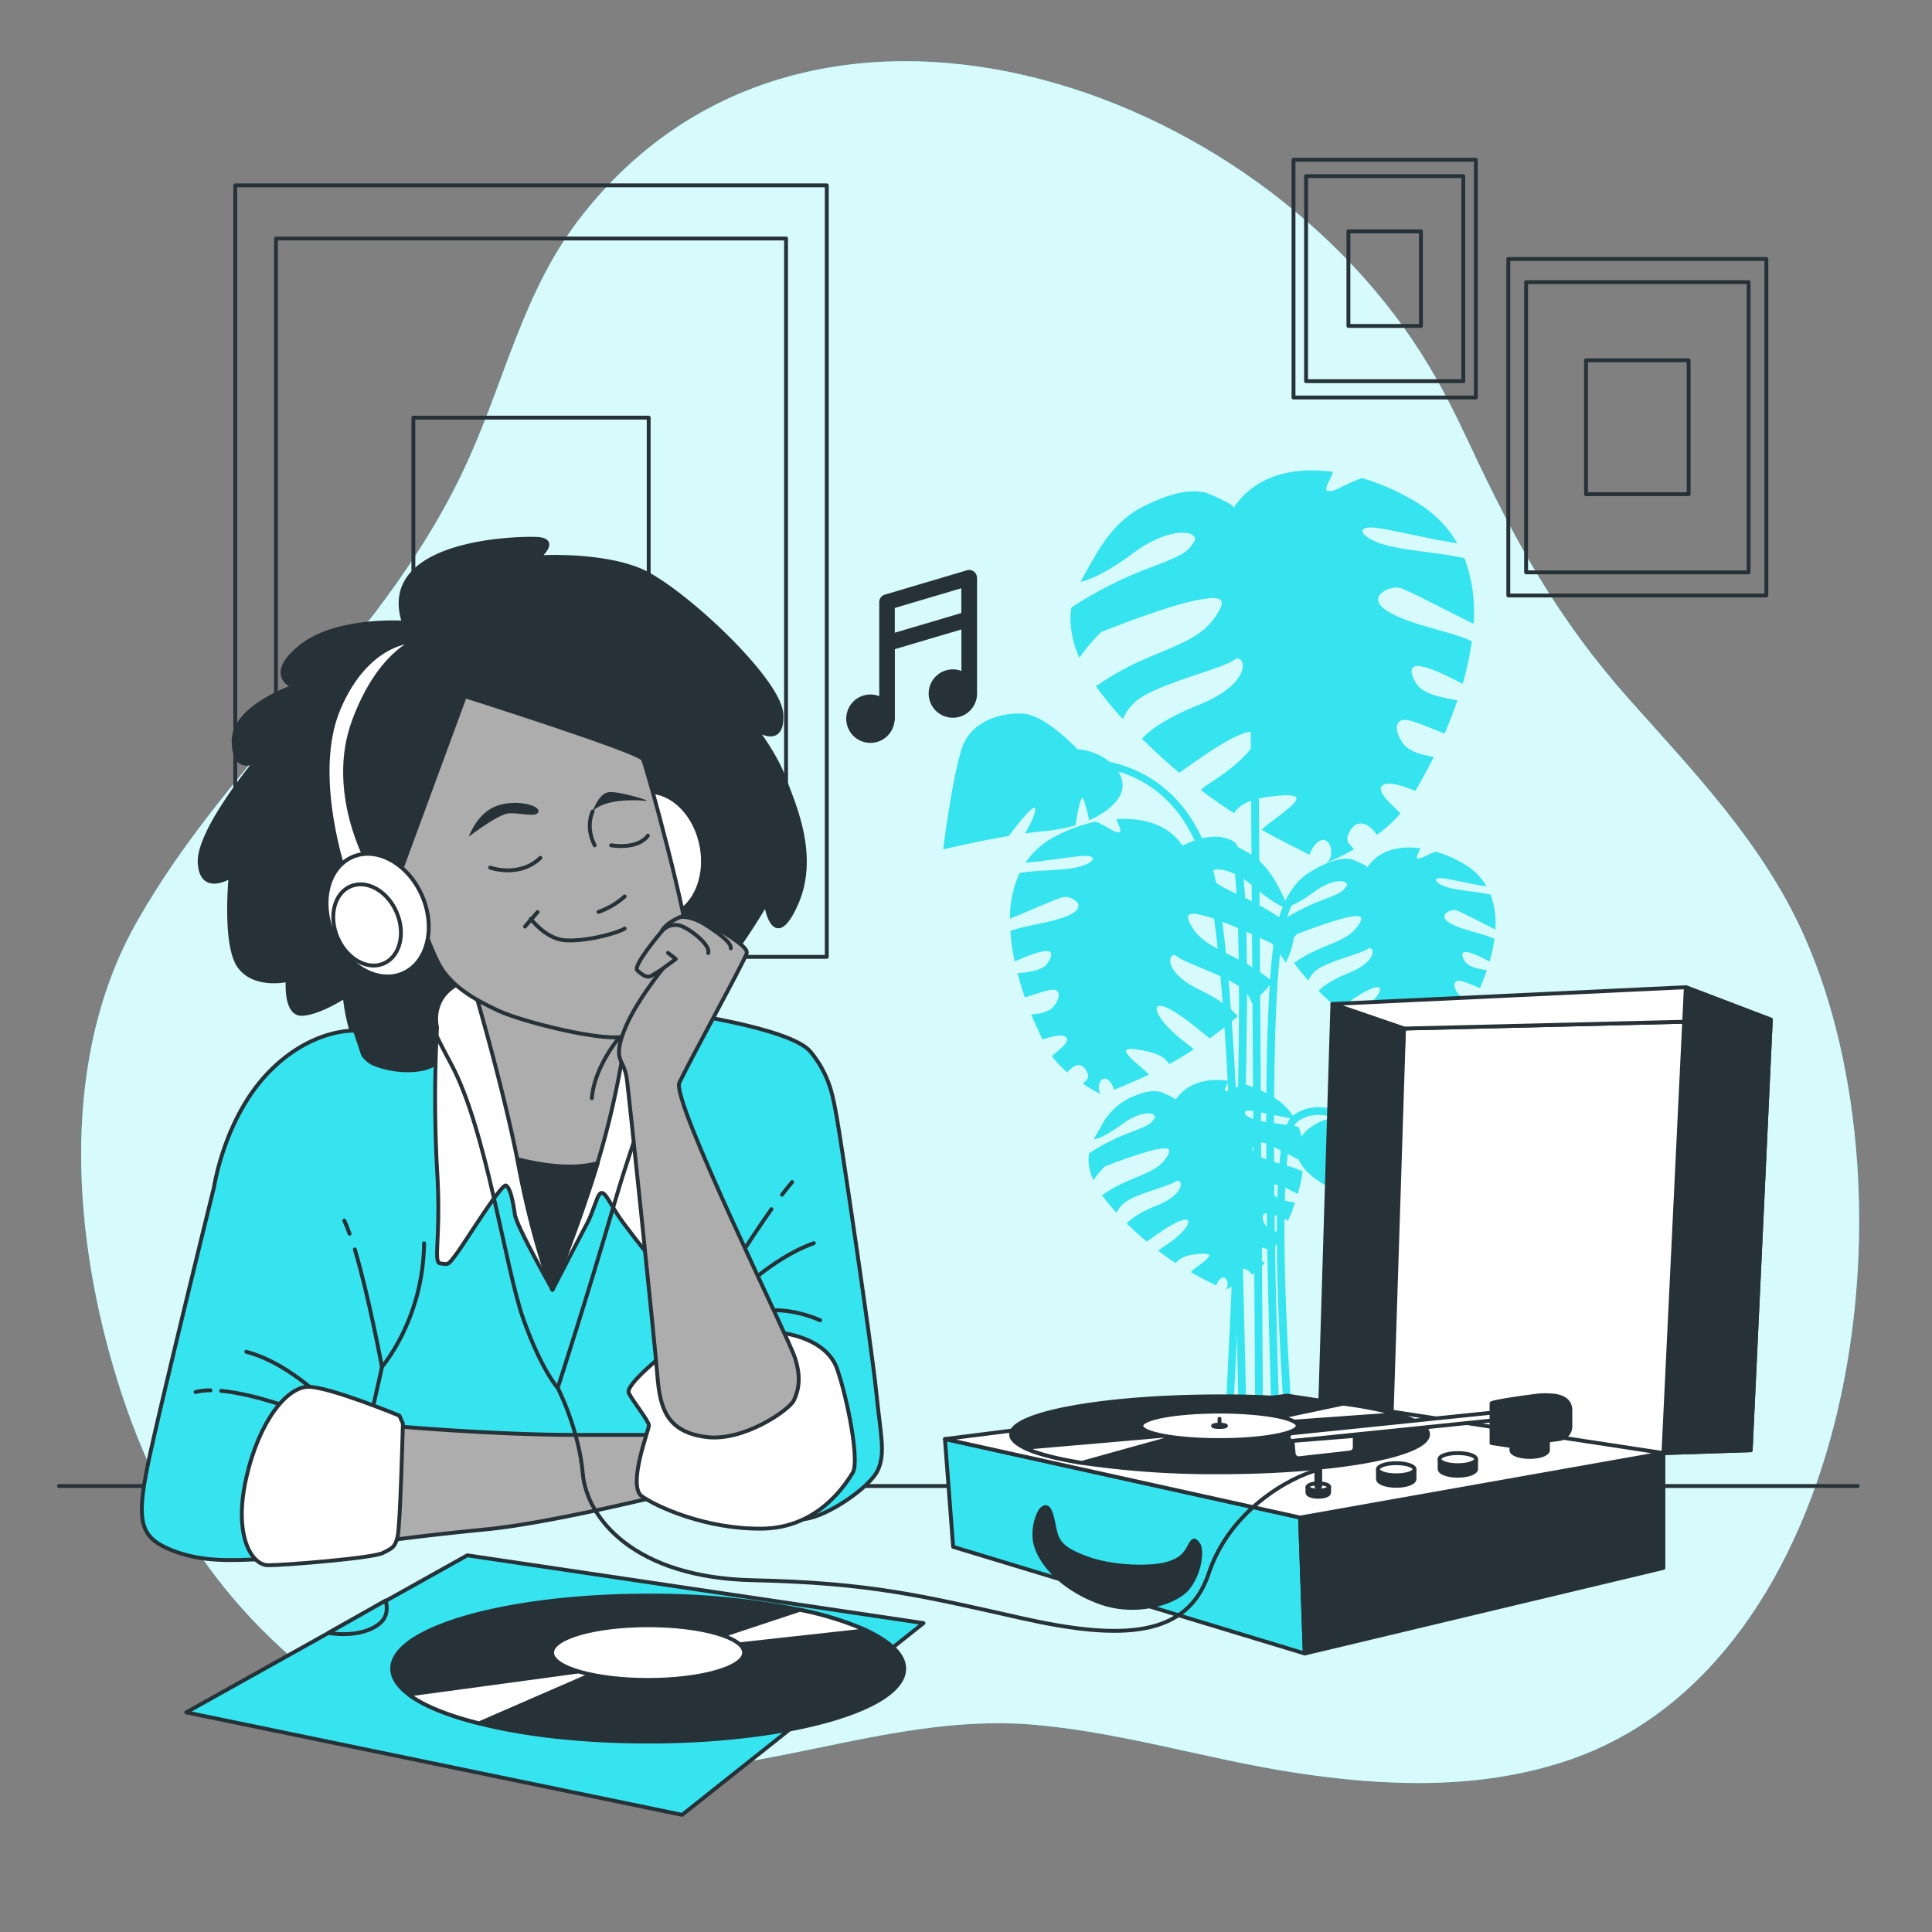 <svg xmlns="http://www.w3.org/2000/svg" viewBox="0 0 500 500"><rect x="0" y="0" width="500" height="500" fill="#808080" stroke="none"/><g id="freepik--background-simple--inject-125"><path d="M380.34,115c-3.2-6.85-6.55-13.6-10.36-20C326,20.82,208-19.57,149.6,57.11c-13.93,18.28-18.78,40.36-28.15,61.32C100.13,166.1,60.3,194.6,35.32,238.74,16,273,18.54,316.81,29.34,353.8c11.74,40.2,32.39,68.27,65.43,89.61,37,23.92,76.65,17.28,116.68,9,18-3.75,36.56-7.57,55-6.14,23.05,1.79,45.8,9,68.67,12.5,23.78,3.64,48.45,4.51,71.36-3.43,73.36-25.43,90.74-144.58,60.57-212.83-10.68-24.16-28.77-42.8-45.58-61.71C403.3,160.35,392.18,140.37,380.34,115Z" style="fill:#35E4EF"></path><path d="M380.34,115c-3.2-6.85-6.55-13.6-10.36-20C326,20.82,208-19.57,149.6,57.11c-13.93,18.28-18.78,40.36-28.15,61.32C100.13,166.1,60.3,194.6,35.32,238.74,16,273,18.54,316.81,29.34,353.8c11.74,40.2,32.39,68.27,65.43,89.61,37,23.92,76.65,17.28,116.68,9,18-3.75,36.56-7.57,55-6.14,23.05,1.79,45.8,9,68.67,12.5,23.78,3.64,48.45,4.51,71.36-3.43,73.36-25.43,90.74-144.58,60.57-212.83-10.68-24.16-28.77-42.8-45.58-61.71C403.3,160.35,392.18,140.37,380.34,115Z" style="fill:#fff;opacity:0.8"></path></g><g id="freepik--Table--inject-125"><line x1="15.25" y1="384.58" x2="480.78" y2="384.58" style="fill:none;stroke:#263238;stroke-linecap:round;stroke-linejoin:round"></line></g><g id="freepik--Pictures--inject-125"><rect x="60.88" y="47.97" width="153.09" height="199.66" style="fill:none;stroke:#263238;stroke-linecap:round;stroke-linejoin:round"></rect><rect x="71.42" y="61.72" width="132.01" height="172.17" style="fill:none;stroke:#263238;stroke-linecap:round;stroke-linejoin:round"></rect><rect x="106.98" y="108.09" width="60.9" height="79.42" style="fill:none;stroke:#263238;stroke-linecap:round;stroke-linejoin:round"></rect><rect x="390.35" y="67.02" width="66.78" height="87.09" style="fill:none;stroke:#263238;stroke-linecap:round;stroke-linejoin:round"></rect><rect x="394.95" y="73.02" width="57.59" height="75.1" style="fill:none;stroke:#263238;stroke-linecap:round;stroke-linejoin:round"></rect><rect x="410.46" y="93.25" width="26.56" height="34.64" style="fill:none;stroke:#263238;stroke-linecap:round;stroke-linejoin:round"></rect><rect x="334.76" y="41.34" width="47.19" height="61.54" style="fill:none;stroke:#263238;stroke-linecap:round;stroke-linejoin:round"></rect><rect x="338.01" y="45.58" width="40.69" height="53.07" style="fill:none;stroke:#263238;stroke-linecap:round;stroke-linejoin:round"></rect><rect x="348.97" y="59.87" width="18.77" height="24.48" style="fill:none;stroke:#263238;stroke-linecap:round;stroke-linejoin:round"></rect></g><g id="freepik--Plant--inject-125"><path d="M293.19,143.21c10.23-7.61,17.63-5.61,15.79-2.94s-2.1,3.17-13,7.27a103.46,103.46,0,0,0-18.7,9.67,16.93,16.93,0,0,0-.26,3.2,25.41,25.41,0,0,0,2.33,9.82,48.84,48.84,0,0,1,5.61-6.65s14.9-6,23.18-7.9,9.74-.9,6.34,4-8.2,6.68-17,10.35a74.38,74.38,0,0,0-13.85,7.57,83.53,83.53,0,0,0,7,8.52,12,12,0,0,1,5.23-5.93c6.11-3.77,20.67-7.25,23.48-9.39s5.78,5.68-9.12,11.63c-8.68,3.47-12.78,6.68-14.7,8.75q5,4.91,9.69,8.83c1.52-1.11,3.64-2.59,6.55-4.58,15.3-10.41,16.38-5.65,9.68.84-4.57,4.42-9,6.53-10.68,8.16,3,2.29,5.9,4.28,8.59,6,1.06-1.52,3.12-3.49,9-4.23,10.75-1.36,7.93,1,1.28,6a30.26,30.26,0,0,0-3.1,2.54c3.71,2.11,6.81,3.66,9.07,4.8l3.34,1.68a7,7,0,0,1,1.94-3.15c3.34-2.87,5,3.85,2.27,5.28a69,69,0,0,0,7.21-3.51c-.84-1.48-2.51-1.82-1.17-4.46,1.59-3.16,4.55-3.08,7.14.68a33.49,33.49,0,0,0,6.1-5.55c-2.46-2.58-6-5.37-4.86-7s5.37-.13,8.72,1.17c1.61-2.72,3.23-5.69,4.79-8.83-2.79-.39-6.39-1.29-7.89-3.34-2.62-3.58-2-6.3.46-6.21,1.9.06,6.64,2.12,10.19,3.58,1.21-2.8,2.33-5.69,3.33-8.63-3.91-.76-9.17-1.48-10.93-4.82-2.8-5.33.69-5.45,11-.11.46.24.89.45,1.31.64a77.14,77.14,0,0,0,2.35-11c-5-2.41-13.3-3.67-19.74-6.66-9.31-4.31-1.72-7.78,1-7.18,2,.44,13,6.33,19.19,9.31a39.69,39.69,0,0,0-2.34-16.95c-5.42-1.31-14.27-1.93-19.45-3.16-7.41-1.75-10-5.83-2.33-4.56,5.42.89,14.77,3.16,19.9,3.81a29.51,29.51,0,0,0-9.5-9.92,58.25,58.25,0,0,0-15.13-6.91c-3.67,1.23-6.74,3.26-8.13,3.35-2.5.16-.16-2.49.41-4.46a2.48,2.48,0,0,1,.2-.5c-10-1.36-20,.67-25.75,9.34.56-.83-6.67-3.83-7.16-3.94-5.4-1.3-11.18,1.13-16,3.46-5.61,2.7-9.64,7.62-12.68,12.93-1.25,2.17-2.58,4.37-3.7,6.66C281.31,150.23,285.59,148.86,293.19,143.21Z" style="fill:#35E4EF"></path><path d="M340,230.9c5.46-4.07,9.41-3,8.43-1.57s-1.12,1.69-6.91,3.88a55.55,55.55,0,0,0-10,5.16,9.7,9.7,0,0,0-.13,1.71,13.59,13.59,0,0,0,1.24,5.25,25.79,25.79,0,0,1,3-3.55A120,120,0,0,1,348,237.56c4.43-1,5.2-.48,3.38,2.11s-4.37,3.57-9.1,5.53a39.34,39.34,0,0,0-7.39,4,44.5,44.5,0,0,0,3.75,4.55,6.38,6.38,0,0,1,2.79-3.17c3.26-2,11-3.87,12.54-5s3.08,3-4.87,6.21c-4.64,1.85-6.83,3.56-7.85,4.67,1.76,1.75,3.49,3.31,5.17,4.71.81-.59,1.94-1.38,3.5-2.44,8.17-5.56,8.74-3,5.17.45-2.44,2.36-4.83,3.48-5.7,4.36,1.61,1.22,3.14,2.28,4.58,3.21.57-.81,1.67-1.86,4.78-2.26,5.75-.73,4.24.55.69,3.21a16.66,16.66,0,0,0-1.66,1.36c2,1.13,3.64,2,4.85,2.56l1.78.9a3.65,3.65,0,0,1,1-1.68c1.79-1.53,2.69,2.05,1.22,2.82a37.71,37.71,0,0,0,3.84-1.88c-.44-.78-1.33-1-.62-2.38.85-1.69,2.43-1.64,3.81.36a17.47,17.47,0,0,0,3.26-3c-1.31-1.38-3.2-2.87-2.59-3.76s2.86-.07,4.65.63c.86-1.45,1.73-3,2.56-4.72-1.49-.21-3.41-.68-4.21-1.78-1.4-1.91-1.08-3.36.24-3.32,1,0,3.54,1.13,5.44,1.91.65-1.49,1.25-3,1.78-4.6-2.09-.41-4.9-.79-5.83-2.58-1.5-2.84.36-2.91,5.85-.06l.7.35a41,41,0,0,0,1.25-5.87c-2.67-1.28-7.1-2-10.54-3.55-5-2.3-.92-4.15.53-3.84,1.09.24,7,3.38,10.25,5a21.21,21.21,0,0,0-1.25-9.05c-2.9-.7-7.62-1-10.39-1.69-4-.94-5.34-3.11-1.24-2.44,2.89.48,7.88,1.69,10.62,2a15.74,15.74,0,0,0-5.07-5.3,31.17,31.17,0,0,0-8.08-3.69c-2,.66-3.6,1.74-4.34,1.79-1.33.09-.08-1.33.22-2.38a1.09,1.09,0,0,1,.11-.27c-5.34-.72-10.66.36-13.75,5,.3-.45-3.56-2-3.83-2.11-2.88-.69-6,.61-8.54,1.85a16.37,16.37,0,0,0-6.78,6.91c-.66,1.16-1.37,2.33-2,3.55C333.61,234.65,335.9,233.92,340,230.9Z" style="fill:#35E4EF"></path><path d="M290.32,291c5.46-4.06,9.41-3,8.43-1.56s-1.12,1.69-6.91,3.88a55.55,55.55,0,0,0-10,5.16,8.84,8.84,0,0,0-.13,1.71,13.63,13.63,0,0,0,1.24,5.25,25.66,25.66,0,0,1,3-3.56,121.36,121.36,0,0,1,12.38-4.21c4.42-1,5.2-.49,3.38,2.11s-4.38,3.57-9.1,5.53a39.34,39.34,0,0,0-7.39,4A43.31,43.31,0,0,0,289,313.9a6.4,6.4,0,0,1,2.79-3.16c3.26-2,11-3.87,12.54-5s3.08,3-4.87,6.21c-4.64,1.85-6.83,3.56-7.85,4.67,1.76,1.75,3.49,3.31,5.17,4.71.81-.59,1.94-1.38,3.5-2.44,8.17-5.56,8.74-3,5.16.45-2.43,2.36-4.82,3.48-5.7,4.35q2.43,1.83,4.59,3.22c.56-.81,1.67-1.87,4.78-2.26,5.74-.73,4.24.55.69,3.21a16.66,16.66,0,0,0-1.66,1.36c2,1.13,3.64,2,4.84,2.56l1.79.9a3.65,3.65,0,0,1,1-1.68c1.78-1.53,2.69,2.05,1.22,2.82a37.71,37.71,0,0,0,3.84-1.88c-.44-.79-1.33-1-.62-2.38.85-1.69,2.43-1.64,3.81.36a17.47,17.47,0,0,0,3.26-3c-1.31-1.38-3.2-2.87-2.59-3.76s2.86-.07,4.65.63c.86-1.46,1.73-3,2.56-4.72-1.49-.21-3.41-.69-4.22-1.78-1.39-1.91-1.07-3.37.25-3.32,1,0,3.54,1.13,5.44,1.91.65-1.49,1.25-3,1.78-4.61-2.09-.4-4.9-.79-5.84-2.57-1.49-2.84.37-2.91,5.86-.06l.69.35a41,41,0,0,0,1.26-5.87c-2.67-1.29-7.1-2-10.54-3.55-5-2.3-.92-4.16.53-3.84,1.08.24,6.95,3.38,10.25,5a21.26,21.26,0,0,0-1.26-9.06c-2.89-.69-7.61-1-10.38-1.68-4-.94-5.34-3.11-1.25-2.44,2.9.48,7.89,1.69,10.63,2a15.74,15.74,0,0,0-5.07-5.3,31.33,31.33,0,0,0-8.08-3.69c-2,.66-3.6,1.74-4.34,1.79-1.33.09-.09-1.33.22-2.38a1.08,1.08,0,0,1,.1-.27c-5.33-.72-10.65.36-13.74,5,.29-.45-3.56-2-3.83-2.11-2.88-.69-6,.61-8.54,1.85a16.41,16.41,0,0,0-6.78,6.9c-.66,1.16-1.37,2.34-2,3.56C284,294.76,286.27,294,290.32,291Z" style="fill:#35E4EF"></path><path d="M324.39,229.42c-6.83-5.87-12.14-4.82-11-2.85s1.32,2.33,8.76,5.76a73,73,0,0,1,12.7,7.74,12.27,12.27,0,0,1,0,2.27,17.88,17.88,0,0,1-2.13,6.8,33.85,33.85,0,0,0-3.62-5s-10.2-4.93-15.94-6.71-6.82-1.12-4.66,2.47,5.45,5.11,11.5,8.14a51.71,51.71,0,0,1,9.38,6,60.37,60.37,0,0,1-5.36,5.66,8.52,8.52,0,0,0-3.4-4.44c-4.11-3-14.2-6.12-16.08-7.77s-4.35,3.71,5.86,8.64c5.94,2.87,8.67,5.33,9.92,6.89-2.49,2.14-4.92,4.05-7.26,5.74-1-.86-2.44-2-4.39-3.55-10.27-8.09-11.26-4.79-6.86.11,3,3.34,6,5.05,7.12,6.28-2.24,1.46-4.37,2.72-6.35,3.82-.67-1.12-2-2.61-6.1-3.43-7.51-1.49-5.64.33-1.21,4.18a20.43,20.43,0,0,1,2.07,1.95c-2.72,1.3-5,2.23-6.63,2.92l-2.44,1a4.83,4.83,0,0,0-1.21-2.32c-2.21-2.19-3.73,2.46-1.86,3.61a47.89,47.89,0,0,1-4.9-2.83c.66-1,1.85-1.16,1-3.09-1-2.3-3.05-2.39-5.06.13a23.86,23.86,0,0,1-4-4.21c1.86-1.7,4.5-3.49,3.77-4.72s-3.77-.36-6.19.39c-1-2-2-4.17-2.94-6.46,2-.14,4.56-.59,5.72-2,2-2.39,1.74-4.34,0-4.4-1.34-.05-4.78,1.17-7.35,2-.72-2-1.36-4.13-1.92-6.25,2.79-.33,6.54-.58,7.94-2.85,2.23-3.61-.22-3.87-7.72-.62-.33.15-.65.27-.95.39a54.89,54.89,0,0,1-1.12-7.86c3.65-1.45,9.56-1.92,14.24-3.71,6.78-2.57,1.6-5.39-.34-5.11-1.45.21-9.49,3.82-14,5.62a28,28,0,0,1,2.49-11.83c3.88-.66,10.15-.66,13.86-1.27,5.3-.86,7.33-3.61,1.87-3.09-3.87.36-10.57,1.5-14.21,1.7a20.69,20.69,0,0,1,7.18-6.52,41.17,41.17,0,0,1,11-4.12c2.53,1.05,4.59,2.63,5.56,2.76,1.75.24.24-1.75-.06-3.16A2.29,2.29,0,0,0,289,212c7.11-.46,14,1.46,17.68,7.86-.36-.61,4.88-2.36,5.24-2.42,3.86-.65,7.82,1.35,11.1,3.23,3.82,2.18,6.41,5.85,8.3,9.74.77,1.59,1.6,3.21,2.27,4.87C332.41,235,329.46,233.78,324.39,229.42Z" style="fill:#35E4EF"></path><path d="M290.5,202.8c-.55-5.5-7.41-8.73-11.64-8.88,0,0-8.15-8.75-13.86-9.2s-12.76,1.8-15.45,7.43-5.46,27.69-5.46,27.69,8.1-2,17-3.48l.11-.15s6.8-9.23,6.71-6.74c-.05,1.57-1.54,4.37-2.63,6.23,1.85-.26,3.68-.49,5.42-.65a40,40,0,0,0,7.63-1.48c.55-3.44,1.46-8.49,2.12-6.65a48.16,48.16,0,0,1,1.41,5.36C287.36,209.87,290.85,206.3,290.5,202.8Z" style="fill:#35E4EF"></path><path d="M335.66,297c.94-5.45,8-8.19,12.23-8,0,0,8.75-8.16,14.48-8.21s12.6,2.69,14.89,8.49,3.5,28,3.5,28-7.94-2.55-16.66-4.66l-.1-.16s-6.14-9.68-6.23-7.19c0,1.57,1.23,4.47,2.19,6.4-1.82-.39-3.63-.75-5.36-1a40.08,40.08,0,0,1-7.5-2c-.32-3.47-.86-8.57-1.65-6.78a46.23,46.23,0,0,0-1.78,5.24C338.3,304.24,335.06,300.44,335.66,297Z" style="fill:#35E4EF"></path><path d="M321,385.32c-.14-4.63-.29-11.44-.45-19.33-.8-38-2.28-108.63-7.66-136.47-6.26-32.43-31.4-31.14-32.47-31.06l-.14-2c.28,0,28-1.53,34.58,32.68,5.4,28,6.89,98.79,7.69,136.81.16,7.88.31,14.69.45,19.3Z" style="fill:#35E4EF"></path><rect x="324.15" y="142.43" width="2" height="242.12" transform="translate(-1.72 2.14) rotate(-0.38)" style="fill:#35E4EF"></rect><path d="M329.76,384.76c-.2-4.92-4.93-120.74.61-144.9,1.78-7.75,5.23-12.81,10.26-15,8-3.5,16.82,1.43,17.19,1.64l-1,1.74c-.09-.05-8.38-4.65-15.41-1.55-4.42,2-7.48,6.54-9.11,13.63-5.48,23.91-.61,143.17-.56,144.38Z" style="fill:#35E4EF"></path><path d="M333.72,384.5c-.78-9.13-7.42-89.38.77-95.69,3.57-2.76,8.18-3,13.32-.74a27.71,27.71,0,0,1,6.57,4.18L353,293.74c-.1-.09-10.1-8.93-17.33-3.35-1.38,1.06-4.41,8-2.8,48.89.89,22.65,2.78,44.83,2.8,45.05Z" style="fill:#35E4EF"></path><path d="M318.18,384.3l-2-.12c6.6-116.15,4.69-162.71,1.94-164.77-7-3.83-18.69,6.1-18.81,6.2L298,224.09c.52-.44,12.83-10.93,21.09-6.43,1.61.87,5.38,2.93,2.71,85.34C320.49,343.45,318.2,383.89,318.18,384.3Z" style="fill:#35E4EF"></path></g><g id="freepik--record-player--inject-125"><polygon points="358.71 367.5 363.35 266.19 458.29 263.88 453.08 375.32 430.49 376.06 358.71 367.5" style="fill:#fff;stroke:#263238;stroke-linecap:round;stroke-linejoin:round"></polygon><polygon points="344.82 259.83 363.35 266.19 458.29 263.88 436.29 255.49 344.82 259.83" style="fill:#fff;stroke:#263238;stroke-linecap:round;stroke-linejoin:round"></polygon><polygon points="430.49 376.06 436.29 255.49 458.29 263.88 453.08 375.32 430.49 376.06" style="fill:#263238;stroke:#263238;stroke-linecap:round;stroke-linejoin:round"></polygon><polygon points="344.82 259.83 341.64 364.61 360.13 366.89 363.35 266.19 344.82 259.83" style="fill:#263238;stroke:#263238;stroke-linecap:round;stroke-linejoin:round"></polygon><polygon points="244.55 372.42 336.46 392.74 337.67 427.93 246.67 400.32 244.55 372.42" style="fill:#35E4EF;stroke:#263238;stroke-linecap:round;stroke-linejoin:round"></polygon><polygon points="336.46 392.74 430.49 376.06 430.49 405.78 337.67 427.93 336.46 392.74" style="fill:#263238;stroke:#263238;stroke-linecap:round;stroke-linejoin:round"></polygon><polygon points="430.49 376.06 333.12 361.19 244.55 372.42 336.46 392.74 430.49 376.06" style="fill:#fff;stroke:#263238;stroke-linecap:round;stroke-linejoin:round"></polygon><path d="M269.22,391a12.72,12.72,0,0,0-1.44,7.46c.48,4.33,5.35,11.9,16.6,16.12,9.84,3.69,20,0,22.86-3.37,3.61-4.33,3.85-10.34,2.89-11.55s-1.2-1.44-2.16.24-1.69,3.61-6,4.82-14,1-20.7-1.45-7.7-4.33-8.42-7.94S271.39,388.33,269.22,391Z" style="fill:#263238;stroke:#263238;stroke-linecap:round;stroke-linejoin:round"></path><path d="M369.57,371.2c0,5.43-24.16,9.82-54,9.82A234.94,234.94,0,0,1,280,378.58c-6.54-1.05-11.68-2.38-14.83-3.89-2.26-1.08-3.5-2.26-3.5-3.49,0-5.42,24.16-9.82,54-9.82a248.9,248.9,0,0,1,31.94,1.9,97.75,97.75,0,0,1,14,2.76C366.62,367.54,369.57,369.31,369.57,371.2Z" style="fill:#263238;stroke:#263238;stroke-linecap:round;stroke-linejoin:round"></path><path d="M301.16,371.56l-36,3.13c3.15,1.51,8.29,2.84,14.83,3.89l24.12-6.71Zm46.39-8.28-18,3.8-.3,1.23L361.52,366A97.75,97.75,0,0,0,347.55,363.28Z" style="fill:#fff;stroke:#263238;stroke-linecap:round;stroke-linejoin:round"></path><path d="M335.85,369c0,2-9.06,3.69-20.24,3.69s-20.24-1.65-20.24-3.69,9.06-3.68,20.24-3.68S335.85,367,335.85,369Z" style="fill:#fff;stroke:#263238;stroke-linecap:round;stroke-linejoin:round"></path><path d="M317.28,369c0,.17-.75.31-1.67.31s-1.67-.14-1.67-.31.75-.3,1.67-.3S317.28,368.87,317.28,369Z" style="fill:#fff;stroke:#263238;stroke-linecap:round;stroke-linejoin:round"></path><line x1="315.61" y1="369.03" x2="315.61" y2="367.18" style="fill:none;stroke:#263238;stroke-linecap:round;stroke-linejoin:round"></line><path d="M334.51,372.91a1,1,0,0,1-.1-2l54.3-5.58a1,1,0,1,1,.2,2l-54.29,5.58Z" style="fill:#fff;stroke:#263238;stroke-linecap:round;stroke-linejoin:round"></path><path d="M334.51,372.91l.28,3.24a1.35,1.35,0,0,0,1.5,1.23l13.11-1.47a1.36,1.36,0,0,0,1.21-1.35v-2.95Z" style="fill:#fff;stroke:#263238;stroke-linecap:round;stroke-linejoin:round"></path><path d="M391.15,372.77v2.53c0,1,2.12,1.76,4.73,1.76s4.73-.79,4.73-1.76v-2.53Z" style="fill:#263238;stroke:#263238;stroke-linecap:round;stroke-linejoin:round"></path><path d="M400.61,372.77c0,.87-2.12,1.57-4.73,1.57s-4.73-.7-4.73-1.57,2.12-1.57,4.73-1.57S400.61,371.9,400.61,372.77Z" style="fill:#263238;stroke:#263238;stroke-linecap:round;stroke-linejoin:round"></path><path d="M402.66,361.26a19.88,19.88,0,0,0-5-.05c-.82.08-11.65,1.53-11.65,2v10.25l4.49.68,13-1.71a3.35,3.35,0,0,0,2.91-3.33v-4.13C406.38,362.6,404.68,361.63,402.66,361.26Z" style="fill:#263238;stroke:#263238;stroke-linecap:round;stroke-linejoin:round"></path><path d="M372.57,377.62v2.54c0,1,2.11,1.76,4.72,1.76s4.73-.79,4.73-1.76v-2.54Z" style="fill:#263238;stroke:#263238;stroke-linecap:round;stroke-linejoin:round"></path><path d="M382,377.62c0,.87-2.11,1.57-4.73,1.57s-4.72-.7-4.72-1.57,2.11-1.56,4.72-1.56S382,376.76,382,377.62Z" style="fill:#fff;stroke:#263238;stroke-linecap:round;stroke-linejoin:round"></path><path d="M356.62,380.24v2.53c0,1,2.12,1.76,4.73,1.76s4.72-.79,4.72-1.76v-2.53Z" style="fill:#263238;stroke:#263238;stroke-linecap:round;stroke-linejoin:round"></path><ellipse cx="361.35" cy="380.24" rx="4.73" ry="1.57" style="fill:#fff;stroke:#263238;stroke-linecap:round;stroke-linejoin:round"></ellipse><path d="M338.37,384.82v1.5c0,.58,1.25,1.05,2.8,1.05s2.8-.47,2.8-1.05v-1.5Z" style="fill:#263238;stroke:#263238;stroke-linecap:round;stroke-linejoin:round"></path><path d="M344,384.82c0,.52-1.25.93-2.8.93s-2.8-.41-2.8-.93,1.25-.93,2.8-.93S344,384.31,344,384.82Z" style="fill:#fff;stroke:#263238;stroke-linecap:round;stroke-linejoin:round"></path></g><g id="freepik--Character--inject-125"><path d="M173.77,261.77s30.79,4.08,36,10.42,5.88,12.22,6.79,17,9.06,59.54,10.19,70.86,2.49,15.85.45,20.38-13.13,12-18.79,12.67-11.09.23-14.94-1.35-16.3-9.51-16.3-9.51L44.5,392.4s30.34-109.34,36-117.95,29-15.39,43-17.66S173.77,261.77,173.77,261.77Z" style="fill:#35E4EF;stroke:#263238;stroke-linecap:round;stroke-linejoin:round"></path><path d="M188.94,341.69s9.74-5.88,23.32,0" style="fill:none;stroke:#263238;stroke-linecap:round;stroke-linejoin:round"></path><path d="M189.62,336s10-10.41,21-14.26" style="fill:none;stroke:#263238;stroke-linecap:round;stroke-linejoin:round"></path><path d="M202.38,309.2c.94-1.23,1.83-2.35,2.63-3.28" style="fill:none;stroke:#263238;stroke-linecap:round;stroke-linejoin:round"></path><path d="M188.71,329.47s5.63-9.05,10.94-16.54" style="fill:none;stroke:#263238;stroke-linecap:round;stroke-linejoin:round"></path><path d="M104.54,161.15s-17.54-1.26-26.8,6.26S76,177.68,76,177.68s-15.53,5.26-15.53,14S66.21,197,66.21,197s-15,18-14.53,26.3,8,3.51,8,3.51-1.76,17.79,2.25,23.3,12.53,3.51,12.53,3.51-.75,9,3.76,8.76,11-4.51,11-4.51,1.25,15,7.77,17.54,14,1.75,16-.5a30.19,30.19,0,0,0,3.76-6s2.25,7.26,5,2,2-14,.5-16.28-11-22.8-11-26.31S125.58,192,126.09,191s29.56,6,30.56,6.76,16.53,42.84,16.53,42.84-4.51,7.51-3.76,14.28,3.51,10.52,12,2,16.78-23,16.78-23,2,13,7.77.25-.75-26.31-3-32.57-7.51-13-7.51-13,7.26,5.26,6.76-3.76-26.3-33.06-36.82-37.32-26.06-3.26-26.06-3.26,5.51-4.51-.5-4.76S97.78,140.35,104.54,161.15Z" style="fill:#263238;stroke:#263238;stroke-linecap:round;stroke-linejoin:round"></path><ellipse cx="169.22" cy="221.22" rx="12.54" ry="16.41" transform="translate(-39.62 36.93) rotate(-11.16)" style="fill:#fff;stroke:#263238;stroke-linecap:round;stroke-linejoin:round"></ellipse><path d="M113.1,265.85a344.05,344.05,0,0,0,0,36.68c1.13,17.88-1.13,24.22.9,24.45s1.81.68,4.3-2.72,11.55-18.11,12.68-17.43,1.81,4.3,2.27,7.47S143,333.77,143,333.77s6.79-13.13,8.38-16.08,1.58-3.39,3.17-7.47,2.71.91,7,6.57,10.86,14.49,11.54,11.32-4.53-15.85-5.2-28.75.9-30.12-.46-34.87S152,252.27,130.76,252.27,113.1,265.85,113.1,265.85Z" style="fill:#fff;stroke:#263238;stroke-linecap:round;stroke-linejoin:round"></path><path d="M122.33,254.59s8,26.88,12,47.71,8.6,31.47,8.6,31.47,8.6-21.06,13.36-38.49a230.51,230.51,0,0,0,6.34-32.37Z" style="fill:#adadad;stroke:#263238;stroke-linecap:round;stroke-linejoin:round"></path><path d="M161.32,267.21s-7.47,8.15-8.15,17" style="fill:none;stroke:#263238;stroke-linecap:round;stroke-linejoin:round"></path><path d="M133.91,300c.16.79.32,1.58.47,2.35,4.07,20.83,8.6,31.47,8.6,31.47s6.87-16.82,11.73-32.84C148.05,302.93,139.46,301.4,133.91,300Z" style="fill:#263238;stroke:#263238;stroke-linecap:round;stroke-linejoin:round"></path><path d="M120.32,180.18,104,224.53s6.76,20,9.77,25.3,8.77,8.77,15.28,11.77,28.06,8.27,32.57,6.52,15.28-19.29,16.28-23.3-10.52-46.35-11.52-48.35S120.32,180.18,120.32,180.18Z" style="fill:#adadad;stroke:#263238;stroke-linecap:round;stroke-linejoin:round"></path><path d="M126.84,224.53s7.51,2.75,13-2.51" style="fill:none;stroke:#263238;stroke-linecap:round;stroke-linejoin:round"></path><path d="M121.33,216.51s2-5.76,6.76-7.77,11.52-.5,11.27,1.26-5,.25-7.76.5S121.33,216.51,121.33,216.51Z" style="fill:#263238"></path><path d="M153.39,210s1.5-4.76,4.26-5,11.95,2.56,9.27,2.25C164.7,207,156.32,206.67,153.39,210Z" style="fill:#263238"></path><path d="M158.15,218.76s6.77,1.26,9.52-2.5" style="fill:none;stroke:#263238;stroke-linecap:round;stroke-linejoin:round"></path><path d="M153.39,210s-2,3.75.5,8.76" style="fill:none;stroke:#263238;stroke-linecap:round;stroke-linejoin:round"></path><path d="M161.66,232a19.93,19.93,0,0,1-6.77,4" style="fill:none;stroke:#263238;stroke-linecap:round;stroke-linejoin:round"></path><path d="M137.36,237.8s3.76,5,8.52,5.51,13.27-1.5,15.78-3" style="fill:none;stroke:#263238;stroke-linecap:round;stroke-linejoin:round"></path><line x1="139.11" y1="236.05" x2="135.86" y2="239.81" style="fill:none;stroke:#263238;stroke-linecap:round;stroke-linejoin:round"></line><path d="M95.35,223.52s-10.58-18.6-3.74-37C98,169.36,107,166.17,107.08,166s-11.89-.17-19.38,17.26,1.79,43.65,1.79,43.65Z" style="fill:#fff;stroke:#263238;stroke-linecap:round;stroke-linejoin:round"></path><path d="M212,375.88c-3.62-3.17-4.75-6.11-6.34-6.34s-2.49-1.59-7.69-.23c-3.91,1-13.4,1.91-17.91,2.29l0-.25H148.87c-21.06,0-46.64-2.26-46.64-2.26L96.8,399.2s10.41-1.59,29-3.4c11.47-1.12,29-4.92,40.7-7.66l11.82-1.62s9.73,2.26,16.07,1.36a18.81,18.81,0,0,0,10-4.53s0,2.49,1.13,3.17,10.18-1.36,11.77-1.81,1.58-.68,1.81-3.17S215.65,379.05,212,375.88Z" style="fill:#adadad;stroke:#263238;stroke-linecap:round;stroke-linejoin:round"></path><path d="M171.73,350.52s-10,7.93-9,10,5.21,7.25,5.21,8.38-5.66,15.62-1.82,18.34,16.76,8.6,31.25,8.37,21.5-11.54,23.32-14.49-1.36-19.24-4.08-26.94-14-10.64-24-9.28S171.73,350.52,171.73,350.52Z" style="fill:#fff;stroke:#263238;stroke-linecap:round;stroke-linejoin:round"></path><path d="M104.79,248.37s2.72,9.89,11.93,26.94,14,52.84,18.75,66.14,8.87,17.73,8.87,17.73S152.18,335,159,311.45s16.25-44.46,14.77-49.68" style="fill:none;stroke:#263238;stroke-linecap:round;stroke-linejoin:round"></path><path d="M171.28,241s-7.7,9.05-6.34,10.18,2.49,2,3.62,1.36,2.95-1.81,2.95-1.81-7.47,9.06-10.19,16.53.23,6.79.91,12,7.24,68.37,7.92,77,2.72,14.26,12.45,15.62,21.74-7,22.87-9.51,2-5.66.22-11.09-32.05-66.62-29.88-71.09c3.62-7.47,16.75-31.24,17.43-33.5s-10.87-7.93-12.9-9.51S172.19,238.68,171.28,241Z" style="fill:#adadad;stroke:#263238;stroke-linecap:round;stroke-linejoin:round"></path><path d="M171.28,241a4.55,4.55,0,0,1,5-1.36c2.94,1.13,7.7,5.2,7,7" style="fill:none;stroke:#263238;stroke-linecap:round;stroke-linejoin:round"></path><path d="M176,237.32s2.71-.45,6.56,2,6.79,4.75,6.57,6.11" style="fill:none;stroke:#263238;stroke-linecap:round;stroke-linejoin:round"></path><polyline points="171.51 250.68 174.9 248.19 172.87 246.6" style="fill:none;stroke:#263238;stroke-linecap:round;stroke-linejoin:round"></polyline><path d="M91.36,266.75S80,266.3,69,278.07s-13.58,29-13.58,29-11.78,47.77-16.08,67-3.85,23.54,5.21,27.16,18.11,2.27,25.13,2.27a55.2,55.2,0,0,0,12.9-1.59l13.36-35.09,2.94-13.13s10.64-12.22,10.87-31.92" style="fill:#35E4EF;stroke:#263238;stroke-linecap:round;stroke-linejoin:round"></path><path d="M90.47,319.29c-.46-1.28-.92-2.44-1.37-3.41" style="fill:none;stroke:#263238;stroke-linecap:round;stroke-linejoin:round"></path><path d="M98.83,353.69s-3.37-18.18-7-30.35" style="fill:none;stroke:#263238;stroke-linecap:round;stroke-linejoin:round"></path><path d="M85.93,364.33S75.74,353,63.74,349.84" style="fill:none;stroke:#263238;stroke-linecap:round;stroke-linejoin:round"></path><path d="M54.46,359.82a15.26,15.26,0,0,0-3.85.44" style="fill:none;stroke:#263238;stroke-linecap:round;stroke-linejoin:round"></path><path d="M77.55,365.24s-11.3-4.47-20.32-5.29" style="fill:none;stroke:#263238;stroke-linecap:round;stroke-linejoin:round"></path><path d="M104.27,368.41s-.68,26.49-1.36,29.2-1.13,2.95-3.85,4.3-25.36,3.17-29.66,3.17-9.05-7.69-5.66-22.64S74.38,358.9,79.82,358.9s23.54,7.47,23.54,7.47Z" style="fill:#fff;stroke:#263238;stroke-linecap:round;stroke-linejoin:round"></path><ellipse cx="97.72" cy="236.86" rx="12.54" ry="16.41" transform="translate(-85.7 57.95) rotate(-23.3)" style="fill:#fff;stroke:#263238;stroke-linecap:round;stroke-linejoin:round"></ellipse><ellipse cx="94.99" cy="239.39" rx="8.31" ry="10.87" transform="translate(-86.93 57.08) rotate(-23.3)" style="fill:#fff;stroke:#263238;stroke-linecap:round;stroke-linejoin:round"></ellipse><line x1="341.17" y1="380.37" x2="341.17" y2="384.53" style="fill:none;stroke:#263238;stroke-linecap:round;stroke-linejoin:round;stroke-width:2px"></line><path d="M144.34,359.18s5.45,10.57,6.48,22.16,13.29,26.94,44,27.62,44,4.09,69.9,9.89,42.62,4.77,48.07-11.59,20.8-24.89,28.4-26.89" style="fill:none;stroke:#263238;stroke-linecap:round;stroke-linejoin:round"></path></g><g id="freepik--Disk--inject-125"><polygon points="120.93 402.52 48.2 443.16 176.54 469.68 239 420.06 120.93 402.52" style="fill:#35E4EF;stroke:#263238;stroke-linecap:round;stroke-linejoin:round"></polygon><path d="M85,422.6s8.34,1.63,13.3-2.48c2.77-2.28,1.5-5.9,1.5-5.9Z" style="fill:#35E4EF;stroke:#263238;stroke-linecap:round;stroke-linejoin:round"></path><path d="M234,431.85c0,10.44-29.66,18.87-66.24,18.87C151,450.72,135.66,449,124,446c-8-2-14.33-4.57-18.2-7.47-2.77-2.08-4.3-4.35-4.3-6.71,0-10.42,29.66-18.88,66.24-18.88a197.59,197.59,0,0,1,39.21,3.65,82.89,82.89,0,0,1,17.15,5.31C230.34,424.81,234,428.21,234,431.85Z" style="fill:#263238;stroke:#263238;stroke-linecap:round;stroke-linejoin:round"></path><path d="M150,432.54l-44.2,6C109.65,441.46,116,444,124,446l29.61-12.89Zm57-15.92-22.05,7.31-.37,2.36,39.57-4.36A82.89,82.89,0,0,0,206.93,416.62Z" style="fill:#fff;stroke:#263238;stroke-linecap:round;stroke-linejoin:round"></path><path d="M192.57,427.69c0,3.91-11.13,7.08-24.85,7.08s-24.84-3.17-24.84-7.08,11.12-7.08,24.84-7.08S192.57,423.78,192.57,427.69Z" style="fill:#fff;stroke:#263238;stroke-linecap:round;stroke-linejoin:round"></path></g><g id="freepik--musical-note--inject-125"><path d="M252.84,149.53a2,2,0,0,0-.82-1.62,2,2,0,0,0-1.78-.32L229,153.89a2,2,0,0,0-1.45,1.94v24.34a6.26,6.26,0,1,0,3.95,6.37h.09V168l17.22-5.1v10.75a6.19,6.19,0,0,0-2.2-.42,6.26,6.26,0,1,0,6.25,6.26V149.53Zm-4.05,9.12-17.22,5.1v-6.41l17.22-5.1Z" style="fill:#263238"></path></g></svg>